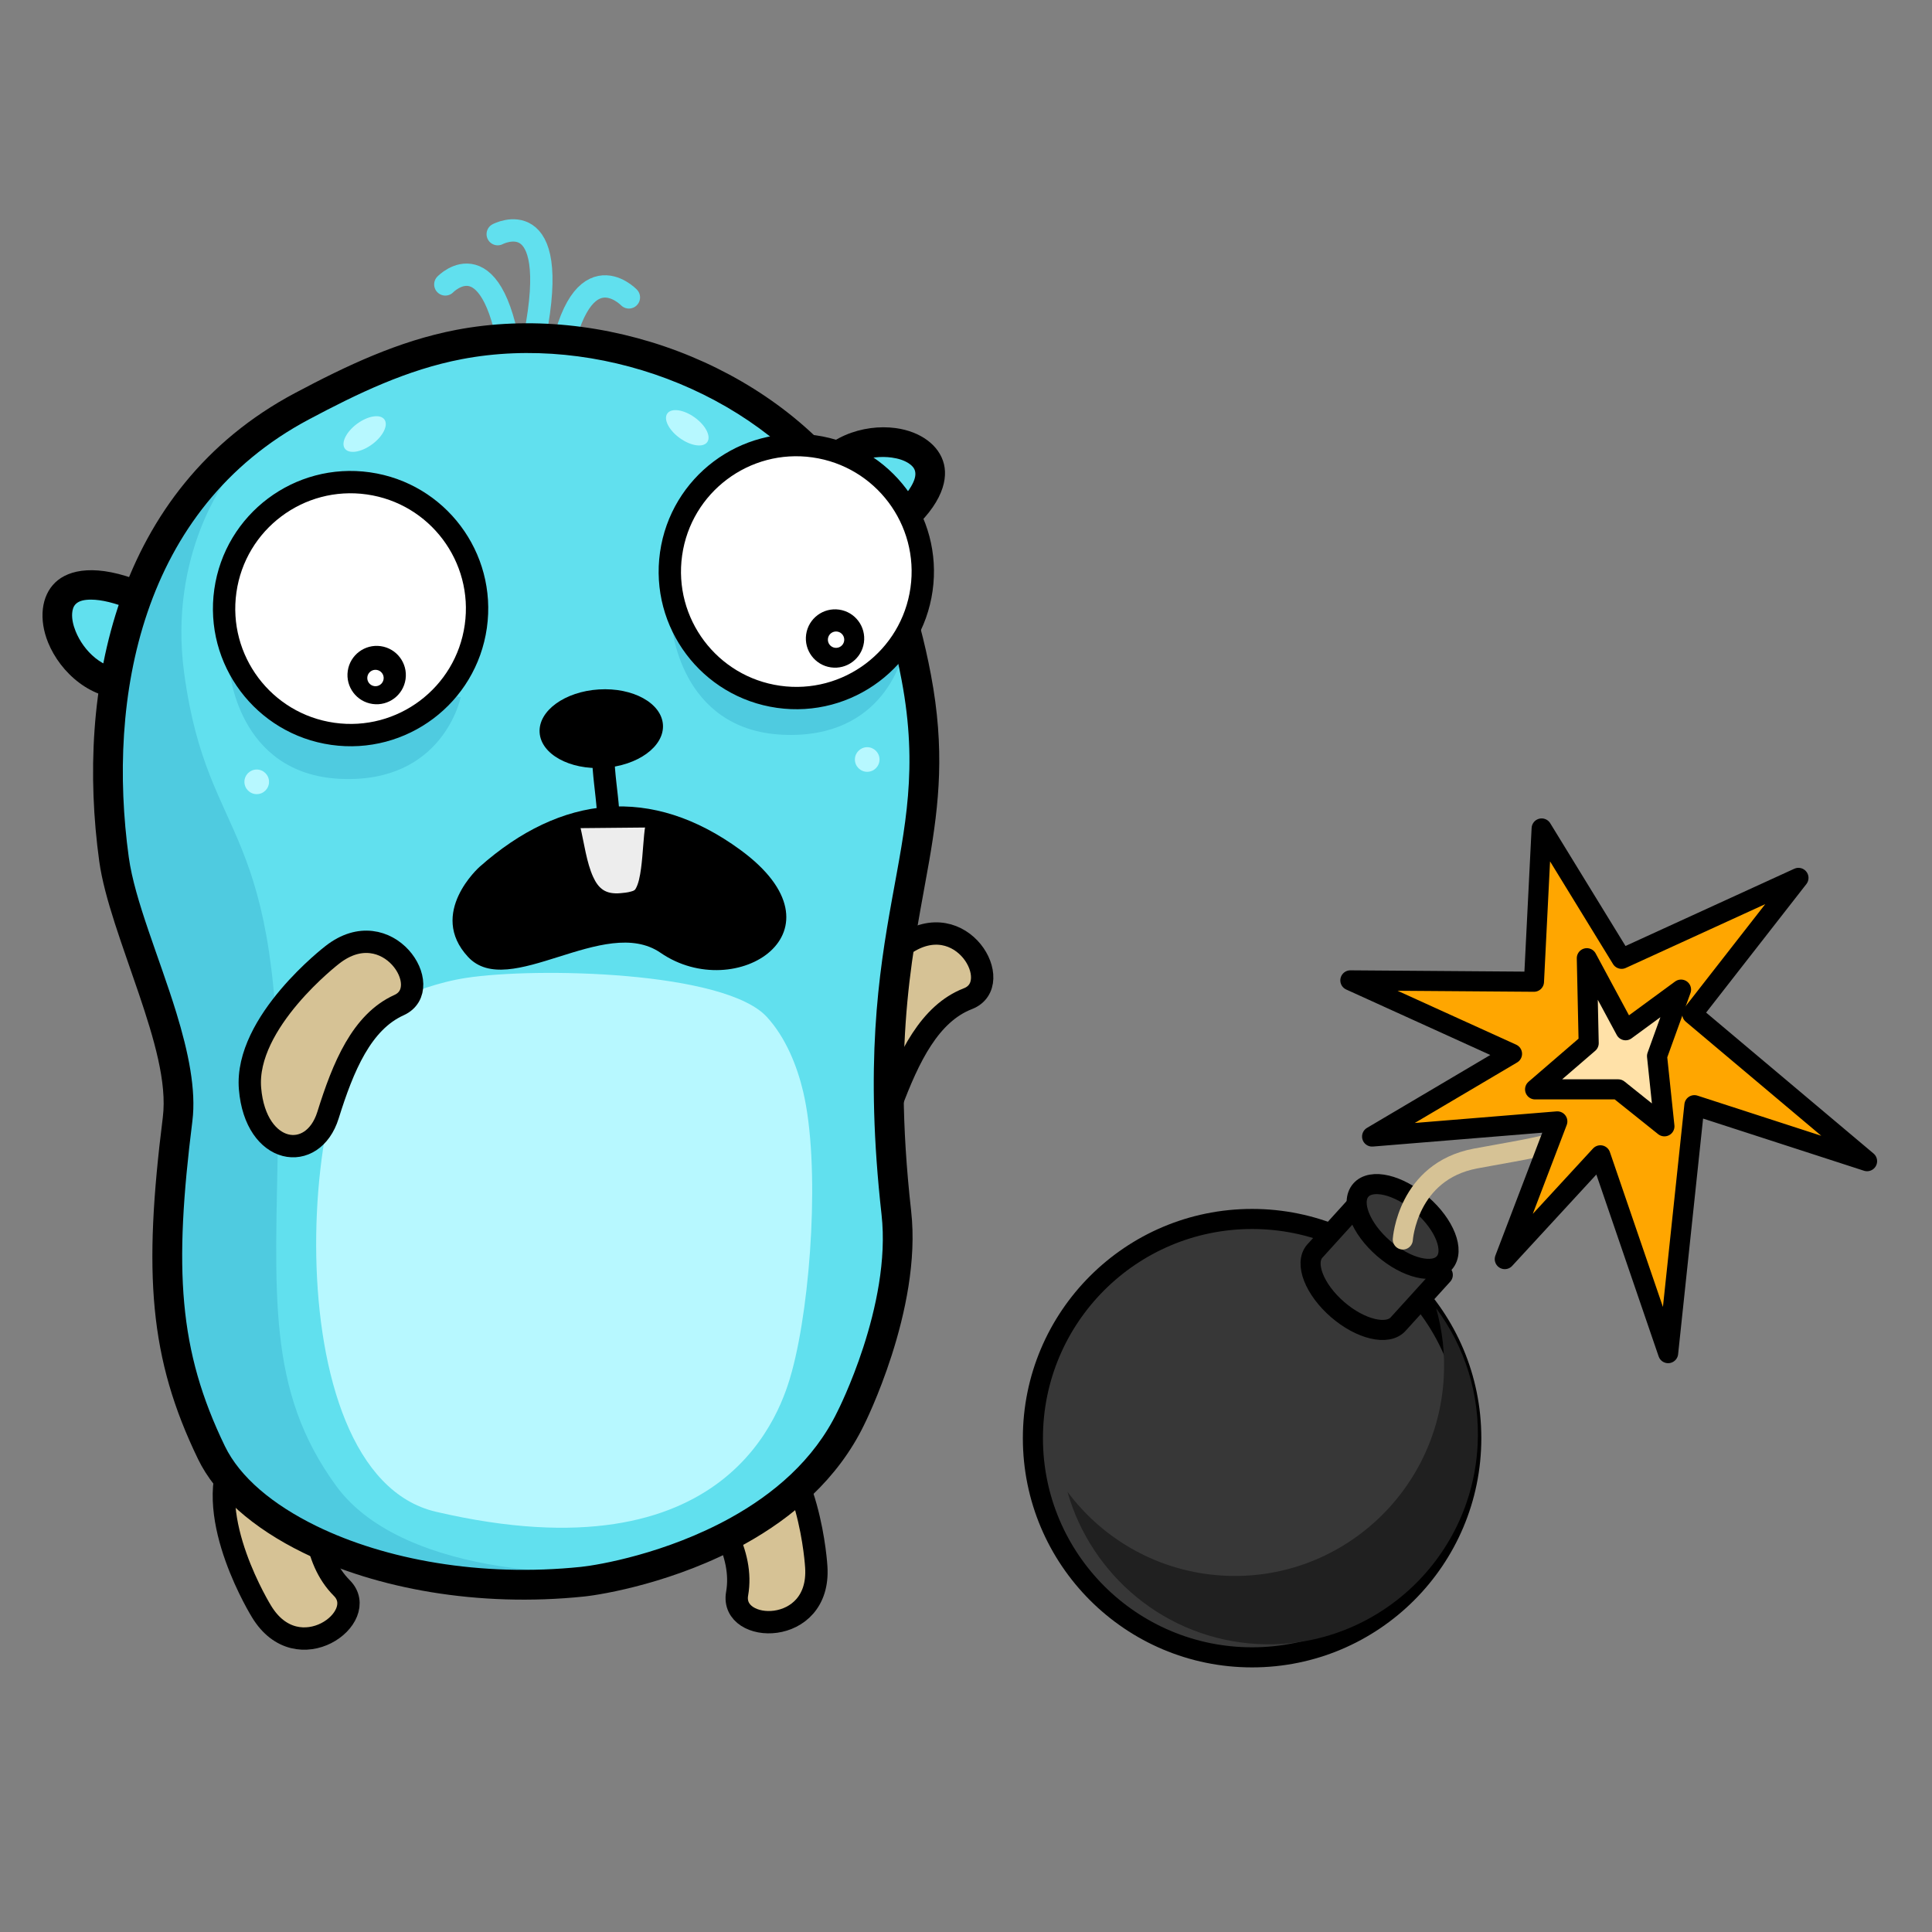 <?xml version="1.0" encoding="UTF-8" standalone="no"?>
<!DOCTYPE svg PUBLIC "-//W3C//DTD SVG 1.1//EN" "http://www.w3.org/Graphics/SVG/1.1/DTD/svg11.dtd">
<svg width="100%" height="100%" viewBox="0 0 600 600" version="1.1" xmlns="http://www.w3.org/2000/svg" xmlns:xlink="http://www.w3.org/1999/xlink" xml:space="preserve" xmlns:serif="http://www.serif.com/" style="fill-rule:evenodd;clip-rule:evenodd;stroke-linecap:round;stroke-linejoin:round;stroke-miterlimit:1.5;">
    <rect x="0" y="0" width="600" height="600" fill="#808080" stroke="none"/>
    <g transform="matrix(1,0,0,1,-4559.49,-913.473)">
        <g id="_15" serif:id="15" transform="matrix(1,0,0,1,4559.49,913.473)">
            <rect x="0" y="0" width="600" height="600" style="fill:none;"/>
            <g transform="matrix(0.749,0,0,0.749,-5361.44,-5575.77)">
                <g transform="matrix(-0.741,0,0,0.741,17680.4,5336.25)">
                    <g transform="matrix(0.299,0.548,-0.548,0.299,13196.8,1662.52)">
                        <path d="M2787.51,613.28C2787.51,613.28 2876.01,567.95 2927.82,598.17C2979.63,628.39 2964.52,678.037 2919.19,671.562C2873.86,665.086 2830.68,662.927 2802.62,686.672C2774.56,710.416 2731.39,641.342 2787.51,613.28Z" style="fill:rgb(214,194,149);stroke:black;stroke-width:20.03px;"/>
                    </g>
                    <g transform="matrix(0.942,0,0,0.942,10949.4,2182.78)">
                        <path d="M3077.27,879.49C3077.27,879.49 3108.11,847.368 3119.67,925.745" style="fill:none;stroke:rgb(97,224,238);stroke-width:13.26px;"/>
                    </g>
                    <g transform="matrix(-0.942,0,0,0.942,16849.7,2175.52)">
                        <path d="M3077.27,879.49C3077.27,879.49 3106.83,848.653 3117.1,929.6" style="fill:none;stroke:rgb(97,224,238);stroke-width:13.26px;"/>
                    </g>
                    <g transform="matrix(-0.895,0.295,0.295,0.895,16416.3,1280.94)">
                        <path d="M3077.27,879.49C3077.27,879.49 3106.83,848.653 3117.1,929.6" style="fill:none;stroke:rgb(97,224,238);stroke-width:13.26px;"/>
                    </g>
                    <g transform="matrix(0.314,-0.539,0.539,0.314,12537.5,5031.62)">
                        <path d="M2787.51,613.28C2787.51,613.28 2876.01,567.95 2927.82,598.17C2979.63,628.39 2964.52,678.037 2919.19,671.562C2873.86,665.086 2830.68,662.927 2802.62,686.672C2774.56,710.416 2731.39,641.342 2787.51,613.28Z" style="fill:rgb(214,194,149);stroke:black;stroke-width:20.03px;"/>
                    </g>
                    <g transform="matrix(0.052,-0.622,-0.622,-0.052,14290.2,5512.39)">
                        <path d="M2787.51,613.28C2787.51,613.28 2876.01,567.95 2927.82,598.17C2979.63,628.39 2964.52,678.037 2919.19,671.562C2873.86,665.086 2830.68,662.927 2802.62,686.672C2774.56,710.416 2731.39,641.342 2787.51,613.28Z" style="fill:rgb(214,194,149);stroke:black;stroke-width:20.03px;"/>
                    </g>
                    <g transform="matrix(0.328,0,0,0.328,13354.7,3030.02)">
                        <path d="M2279.67,511.904C2283.15,491.051 2325.81,459.166 2343.54,451.945C2559.26,364.088 2483.64,611.456 2358.06,601.659" style="fill:rgb(97,224,238);"/>
                        <path d="M2254.64,507.733C2256.29,497.868 2262.51,485.893 2272.55,474.417C2290.08,454.38 2319.33,434.411 2333.97,428.447C2413.02,396.254 2460.14,407.089 2483.09,429.061C2507.27,452.211 2511.34,492.019 2495.5,531.292C2474.55,583.219 2420.19,631.956 2356.09,626.955C2342.13,625.866 2331.68,613.647 2332.76,599.686C2333.86,585.725 2346.07,575.275 2360.03,576.364C2401.43,579.593 2434.92,545.837 2448.44,512.309C2452.65,501.87 2454.95,491.361 2454.33,481.873C2453.91,475.587 2452.26,469.796 2448,465.718C2442.47,460.424 2433.69,458.355 2421.88,458.41C2404.22,458.492 2381.6,463.842 2353.11,475.444C2344.35,479.012 2328.41,490.188 2316.27,502.031C2312.59,505.624 2309.26,509.272 2306.77,512.845C2305.92,514.071 2304.88,515.003 2304.7,516.075C2302.4,529.888 2289.31,539.234 2275.5,536.931C2261.69,534.629 2252.34,521.546 2254.64,507.733Z"/>
                    </g>
                    <g transform="matrix(-0.164,-0.284,0.284,-0.164,13957.1,3880.38)">
                        <path d="M2301.37,493.302C2304.85,472.448 2326.32,460.207 2344.05,452.986C2559.76,365.129 2483.64,611.456 2358.06,601.659" style="fill:rgb(97,224,238);"/>
                        <path d="M2276.35,489.13C2281.28,459.546 2309.32,439.732 2334.48,429.488C2413.51,397.3 2460.58,408.035 2483.45,429.843C2507.62,452.888 2511.64,492.594 2495.66,531.779C2474.59,583.427 2420.17,631.954 2356.09,626.955C2342.13,625.866 2331.68,613.647 2332.76,599.686C2333.86,585.725 2346.07,575.275 2360.03,576.364C2401.45,579.594 2435.06,545.996 2448.67,512.616C2452.89,502.259 2455.22,491.836 2454.62,482.428C2454.23,476.255 2452.62,470.566 2448.43,466.569C2442.93,461.323 2434.18,459.31 2422.41,459.388C2404.75,459.505 2382.12,464.875 2353.62,476.485C2346.94,479.203 2339.48,482.712 2333.45,487.657C2330.21,490.312 2327.1,493.26 2326.4,497.473C2324.1,511.286 2311.02,520.631 2297.2,518.329C2283.39,516.027 2274.05,502.943 2276.35,489.13Z"/>
                    </g>
                    <g transform="matrix(0.486,-5.94787e-17,-5.94787e-17,-0.486,12945.3,3958.25)">
                        <path d="M1602.28,658.224C1602.28,658.224 1537.63,785.329 1549.85,894.354C1588.09,1235.66 1487.62,1302.63 1526.9,1510.82C1540.54,1583.11 1566.32,1665.45 1610.23,1725.3C1706.72,1856.83 1892.19,1925.15 2053.51,1894.26C2118.1,1881.89 2176.43,1853.93 2234.15,1823.26C2434.98,1716.58 2476.71,1491.41 2450.61,1301.63C2439.06,1217.62 2366.83,1086.68 2377.39,1002.44C2399.42,826.82 2393.26,731.764 2338.43,618.483C2291.7,521.934 2109.83,449.196 1911,469.87C1877.12,473.393 1674.41,508.918 1602.28,658.224Z" style="fill:rgb(97,224,238);"/>
                        <clipPath id="_clip1">
                            <path d="M1602.28,658.224C1602.28,658.224 1537.63,785.329 1549.85,894.354C1588.09,1235.66 1487.62,1302.63 1526.9,1510.82C1540.54,1583.11 1566.32,1665.45 1610.23,1725.3C1706.72,1856.83 1892.19,1925.15 2053.51,1894.26C2118.1,1881.89 2176.43,1853.93 2234.15,1823.26C2434.98,1716.58 2476.71,1491.41 2450.61,1301.63C2439.06,1217.62 2366.83,1086.68 2377.39,1002.44C2399.42,826.82 2393.26,731.764 2338.43,618.483C2291.7,521.934 2109.83,449.196 1911,469.87C1877.12,473.393 1674.41,508.918 1602.28,658.224Z"/>
                        </clipPath>
                        <g clip-path="url(#_clip1)">
                            <g transform="matrix(1.582,-1.93747e-16,-1.93747e-16,-1.582,-849.364,3866.96)">
                                <path d="M2003.37,1344.04C2003.37,1344.04 2046.61,1399.62 2034.91,1485.96C2017.34,1615.67 1962.83,1587.84 1966.54,1821.27C1968.39,1937.63 1975.33,2007.81 1924.09,2077.86C1874.32,2145.89 1732.01,2145.79 1696.03,2135.51C1660.05,2125.24 1837.88,2172.52 1939.64,2131.4C2041.4,2090.29 2055.79,1917.6 2042.43,1809.67C2029.07,1701.74 2115.41,1670.91 2086.63,1484.86C2040.38,1375.9 2039.35,1382.07 2003.37,1344.04Z" style="fill:rgb(79,203,224);"/>
                            </g>
                            <g transform="matrix(1.582,-1.93747e-16,-1.93747e-16,-1.582,-822.199,3866.96)">
                                <path d="M1816.44,1503.57C1816.44,1503.57 1829.07,1566.72 1904.33,1563.04C1979.59,1559.36 1984.85,1482.52 1984.85,1482.52L1816.44,1503.57Z" style="fill:rgb(79,203,224);"/>
                            </g>
                            <g transform="matrix(1.582,-1.93747e-16,-1.93747e-16,-1.582,-1331.45,3917.75)">
                                <path d="M1816.44,1503.57C1816.44,1503.57 1829.07,1566.72 1904.33,1563.04C1979.59,1559.36 1984.85,1482.52 1984.85,1482.52L1816.44,1503.57Z" style="fill:rgb(79,203,224);"/>
                            </g>
                        </g>
                        <path d="M1586.99,650.445C1586.99,650.445 1520.08,782.804 1532.79,896.265C1555.47,1098.63 1528.7,1203.39 1512.12,1299.26C1500.6,1365.83 1493.87,1428.29 1510.04,1514C1524.13,1588.68 1551.04,1673.63 1596.39,1735.45C1696.62,1872.06 1889.18,1943.2 2056.74,1911.11C2123.03,1898.42 2182.96,1869.89 2242.2,1838.42C2450,1728.03 2494.61,1495.65 2467.61,1299.29C2461.71,1256.42 2440.52,1201.51 2421.96,1146.63C2404.69,1095.56 2389.4,1044.58 2394.42,1004.57C2417,824.531 2410.08,727.143 2353.87,611.008C2333.8,569.529 2290.97,531.601 2232.58,503.089C2148.59,462.087 2032.07,440.031 1909.22,452.804C1888.16,454.995 1804.06,469.05 1724.03,513.433C1669.65,543.59 1617.31,587.666 1586.83,650.76L1586.99,650.445ZM1617.57,666.003C1617.63,665.898 1617.68,665.793 1617.73,665.687C1644.95,609.336 1692.1,570.378 1740.67,543.443C1815.07,502.187 1893.19,488.973 1912.77,486.936C2028.53,474.9 2138.39,495.292 2217.52,533.927C2267.87,558.507 2305.68,590.198 2322.98,625.959C2376.43,736.386 2381.84,829.108 2360.37,1000.3C2355.89,1036.04 2364.99,1079.76 2378.87,1124.99C2398.22,1188.03 2426.78,1254.29 2433.61,1303.97C2458.81,1487.17 2419.97,1705.12 2226.1,1808.11C2169.9,1837.97 2113.18,1865.37 2050.28,1877.41C1895.19,1907.11 1716.83,1841.6 1624.06,1715.15C1581.6,1657.28 1556.95,1577.55 1543.76,1507.64C1524.6,1406.05 1539.82,1338.93 1554.87,1255.56C1570.51,1168.94 1586.28,1065.46 1566.9,892.444C1555.18,787.854 1617.57,666.003 1617.57,666.003Z"/>
                    </g>
                    <g transform="matrix(0.244,-2.99168e-17,-2.3886e-17,-0.195,13408.6,3781.13)">
                        <path d="M2244.02,463.384C1568.86,266.571 1450.76,759.917 1427.56,867.142C1383.84,1069.12 1362.66,1460.63 1401.94,1668.83C1415.58,1741.12 1441.36,1823.46 1485.27,1883.31C1581.76,2014.84 2013.3,2026.28 2174.62,1995.39C2239.21,1983.02 2297.53,1955.05 2355.26,1924.39C2556.09,1817.7 2626.87,574.985 2244.02,463.384Z" style="fill:rgb(183,248,255);"/>
                    </g>
                    <g transform="matrix(0.486,0,0,0.486,12864.8,2886.34)">
                        <circle cx="1749.06" cy="789.086" r="14.17" style="fill:rgb(183,248,255);"/>
                    </g>
                    <g transform="matrix(0.486,0,0,0.486,13206.4,2898.84)">
                        <circle cx="1749.06" cy="789.086" r="14.17" style="fill:rgb(183,248,255);"/>
                    </g>
                    <g transform="matrix(0.268,0.563,-0.563,0.268,13612.3,1645.36)">
                        <path d="M2787.51,613.28C2787.51,613.28 2876.01,567.95 2927.82,598.17C2979.63,628.39 2964.52,678.037 2919.19,671.562C2873.86,665.086 2830.68,662.927 2802.62,686.672C2774.56,710.416 2731.39,641.342 2787.51,613.28Z" style="fill:rgb(214,194,149);stroke:black;stroke-width:20.03px;"/>
                    </g>
                    <g transform="matrix(0.768,0,0,0.768,11749.4,2047.64)">
                        <g transform="matrix(-0.883,-0.237,0.237,-0.883,3623.01,2615.35)">
                            <path d="M1297.76,736.828C1366.62,651.283 1262.49,618.454 1215.19,673.976C1180.07,715.201 1088.52,668.429 1066.19,710.538C1043.87,752.648 1093.6,777.494 1093.6,777.494C1171.48,816.433 1243.01,804.856 1297.76,736.828Z"/>
                        </g>
                        <g transform="matrix(0.632,-0.014,0.016,0.703,1459.84,1053.83)">
                            <path d="M1960.41,874.118C1963.57,893.086 1961.3,928.116 1971.79,944.361C1976.87,952.237 1989.75,953.613 1998.14,954.513C2046.33,959.682 2049.89,915.114 2060.81,876.97" style="fill:rgb(237,237,237);"/>
                            <path d="M1973.14,872.404C1975.05,883.896 1975.02,901.226 1976.95,916.796C1978.01,925.277 1979.46,933.191 1982.92,938.553C1983.88,940.041 1985.87,940.511 1987.72,941.055C1991.78,942.248 1996.19,942.652 1999.66,943.024C2008.19,943.939 2014.8,942.965 2019.96,940.1C2025.24,937.163 2028.88,932.45 2031.88,926.912C2039.83,912.268 2043.11,892.382 2048.35,874.086C2050.12,867.902 2057.14,864.174 2064.02,865.766C2070.9,867.358 2075.05,873.671 2073.28,879.855C2067.59,899.702 2063.63,921.171 2055.02,937.056C2049.74,946.782 2042.77,954.625 2033.49,959.783C2024.08,965.013 2012.18,967.671 1996.61,966.001C1990.52,965.348 1982.52,964.337 1975.73,961.696C1969.43,959.242 1964.09,955.48 1960.66,950.17C1955.73,942.534 1952.87,931.443 1951.37,919.364C1949.48,904.097 1949.56,887.102 1947.68,875.833C1946.63,869.518 1951.48,863.622 1958.5,862.676C1965.53,861.73 1972.09,866.088 1973.14,872.404Z"/>
                        </g>
                        <g transform="matrix(0.676,0.042,-0.048,0.782,1960.61,968.001)">
                            <ellipse cx="1221.96" cy="702.82" rx="66.462" ry="36.543"/>
                        </g>
                        <g transform="matrix(0.622,0.114,-0.114,0.622,2092.68,1002.77)">
                            <path d="M1204.43,720.734C1208.02,742.26 1208.2,763.523 1210.51,785.082C1211.27,792.144 1206.15,798.492 1199.09,799.249C1192.03,800.006 1185.68,794.888 1184.92,787.826C1182.67,766.767 1182.55,745.991 1179.05,724.966C1177.88,717.96 1182.62,711.324 1189.63,710.157C1196.63,708.989 1203.27,713.729 1204.43,720.734Z"/>
                        </g>
                        <g transform="matrix(0.623,-0.448,0.448,0.623,838.657,2410.13)">
                            <ellipse cx="2765.83" cy="286.812" rx="23.313" ry="12.088" style="fill:rgb(183,248,255);"/>
                        </g>
                        <g transform="matrix(0.617,0.456,-0.456,0.617,1349.61,-83.909)">
                            <ellipse cx="2765.83" cy="286.812" rx="23.313" ry="12.088" style="fill:rgb(183,248,255);"/>
                        </g>
                        <g transform="matrix(1.19,-0.169,0.169,1.19,1245.06,999.679)">
                            <circle cx="1071.81" cy="534.398" r="76.669" style="fill:white;stroke:black;stroke-width:13.54px;"/>
                        </g>
                        <g transform="matrix(1.858,-0.265,0.265,1.858,499.524,785.588)">
                            <circle cx="1044.8" cy="535.269" r="11.326"/>
                        </g>
                        <g transform="matrix(0.521,-0.074,0.074,0.521,1272.49,1538.49)">
                            <circle cx="2472.68" cy="285.194" r="11.336" style="fill:white;"/>
                        </g>
                        <g transform="matrix(1.19,-0.169,0.169,1.19,1569.81,1026.66)">
                            <circle cx="1071.81" cy="534.398" r="76.669" style="fill:white;stroke:black;stroke-width:13.54px;"/>
                        </g>
                    </g>
                </g>
                <g transform="matrix(-1.058,-0.151,-0.151,1.058,8500.53,7315.64)">
                    <circle cx="1044.8" cy="535.269" r="11.326"/>
                </g>
                <g transform="matrix(-0.297,-0.042,-0.042,0.297,8060.18,7744.56)">
                    <circle cx="2472.68" cy="285.194" r="11.336" style="fill:white;"/>
                </g>
                <g transform="matrix(1,0,0,1,-72.613,42.281)">
                    <circle cx="7749.9" cy="7998.31" r="90.883" style="fill:rgb(55,55,55);stroke:black;stroke-width:8.33px;"/>
                </g>
                <g transform="matrix(1,0,0,1,-114.894,111.064)">
                    <path d="M7818.14,7852.02C7818.14,7852.02 7836.24,7832.06 7836.24,7832.06L7871.25,7861.84C7871.25,7861.84 7853.17,7881.74 7852.83,7882.13C7848.48,7887.15 7837.17,7884.48 7827.59,7876.17C7818.02,7867.87 7813.79,7857.05 7818.14,7852.02Z" style="fill:rgb(55,55,55);stroke:black;stroke-width:8.33px;"/>
                </g>
                <g transform="matrix(0.755,0.655,-0.655,0.755,7009.72,-3144.34)">
                    <ellipse cx="7827.21" cy="7907.74" rx="22.966" ry="12.048" style="fill:rgb(55,55,55);stroke:black;stroke-width:8.33px;"/>
                </g>
                <path d="M7739.78,7958.22C7739.78,7958.22 7741.66,7929.98 7769.9,7924.65C7798.13,7919.32 7822.92,7917.12 7832.02,7897.98" style="fill:none;stroke:rgb(214,194,149);stroke-width:8.33px;"/>
                <g transform="matrix(0.995,0.098,-0.098,0.995,634.271,-633.417)">
                    <path d="M7958.55,7743.54L7955.49,7679.97L7993.78,7730.52L8063.49,7689.93L8025.19,7750.44L8103.32,7804.06L8029.78,7787.97L8029.02,7891.37L7993.02,7812.48L7957.78,7859.2L7973.87,7800.23L7898.04,7814.01L7952.42,7774.18L7882.72,7750.44L7958.55,7743.54Z" style="fill:rgb(255,166,0);stroke:black;stroke-width:8.33px;"/>
                </g>
                <path d="M7816.85,7876.82L7816.08,7841.59L7832.16,7871.46L7855.14,7854.61L7845.19,7882.18L7848.25,7911.29L7829.1,7895.97L7794.63,7895.97L7816.85,7876.82Z" style="fill:rgb(255,225,168);stroke:black;stroke-width:8.33px;"/>
                <g transform="matrix(0.953,0.052,-0.052,0.957,864.219,-285.17)">
                    <path d="M7678.02,8226.39C7691.26,8242.18 7699.24,8262.54 7699.24,8284.74C7699.24,8334.9 7658.51,8375.62 7608.36,8375.62C7568.56,8375.62 7534.71,8349.99 7522.42,8314.36C7539.09,8334.24 7564.12,8346.9 7592.08,8346.9C7642.24,8346.9 7682.96,8306.17 7682.96,8256.01C7682.96,8245.65 7681.22,8235.68 7678.02,8226.39Z" style="fill:rgb(32,32,32);"/>
                </g>
            </g>
        </g>
    </g>
</svg>
